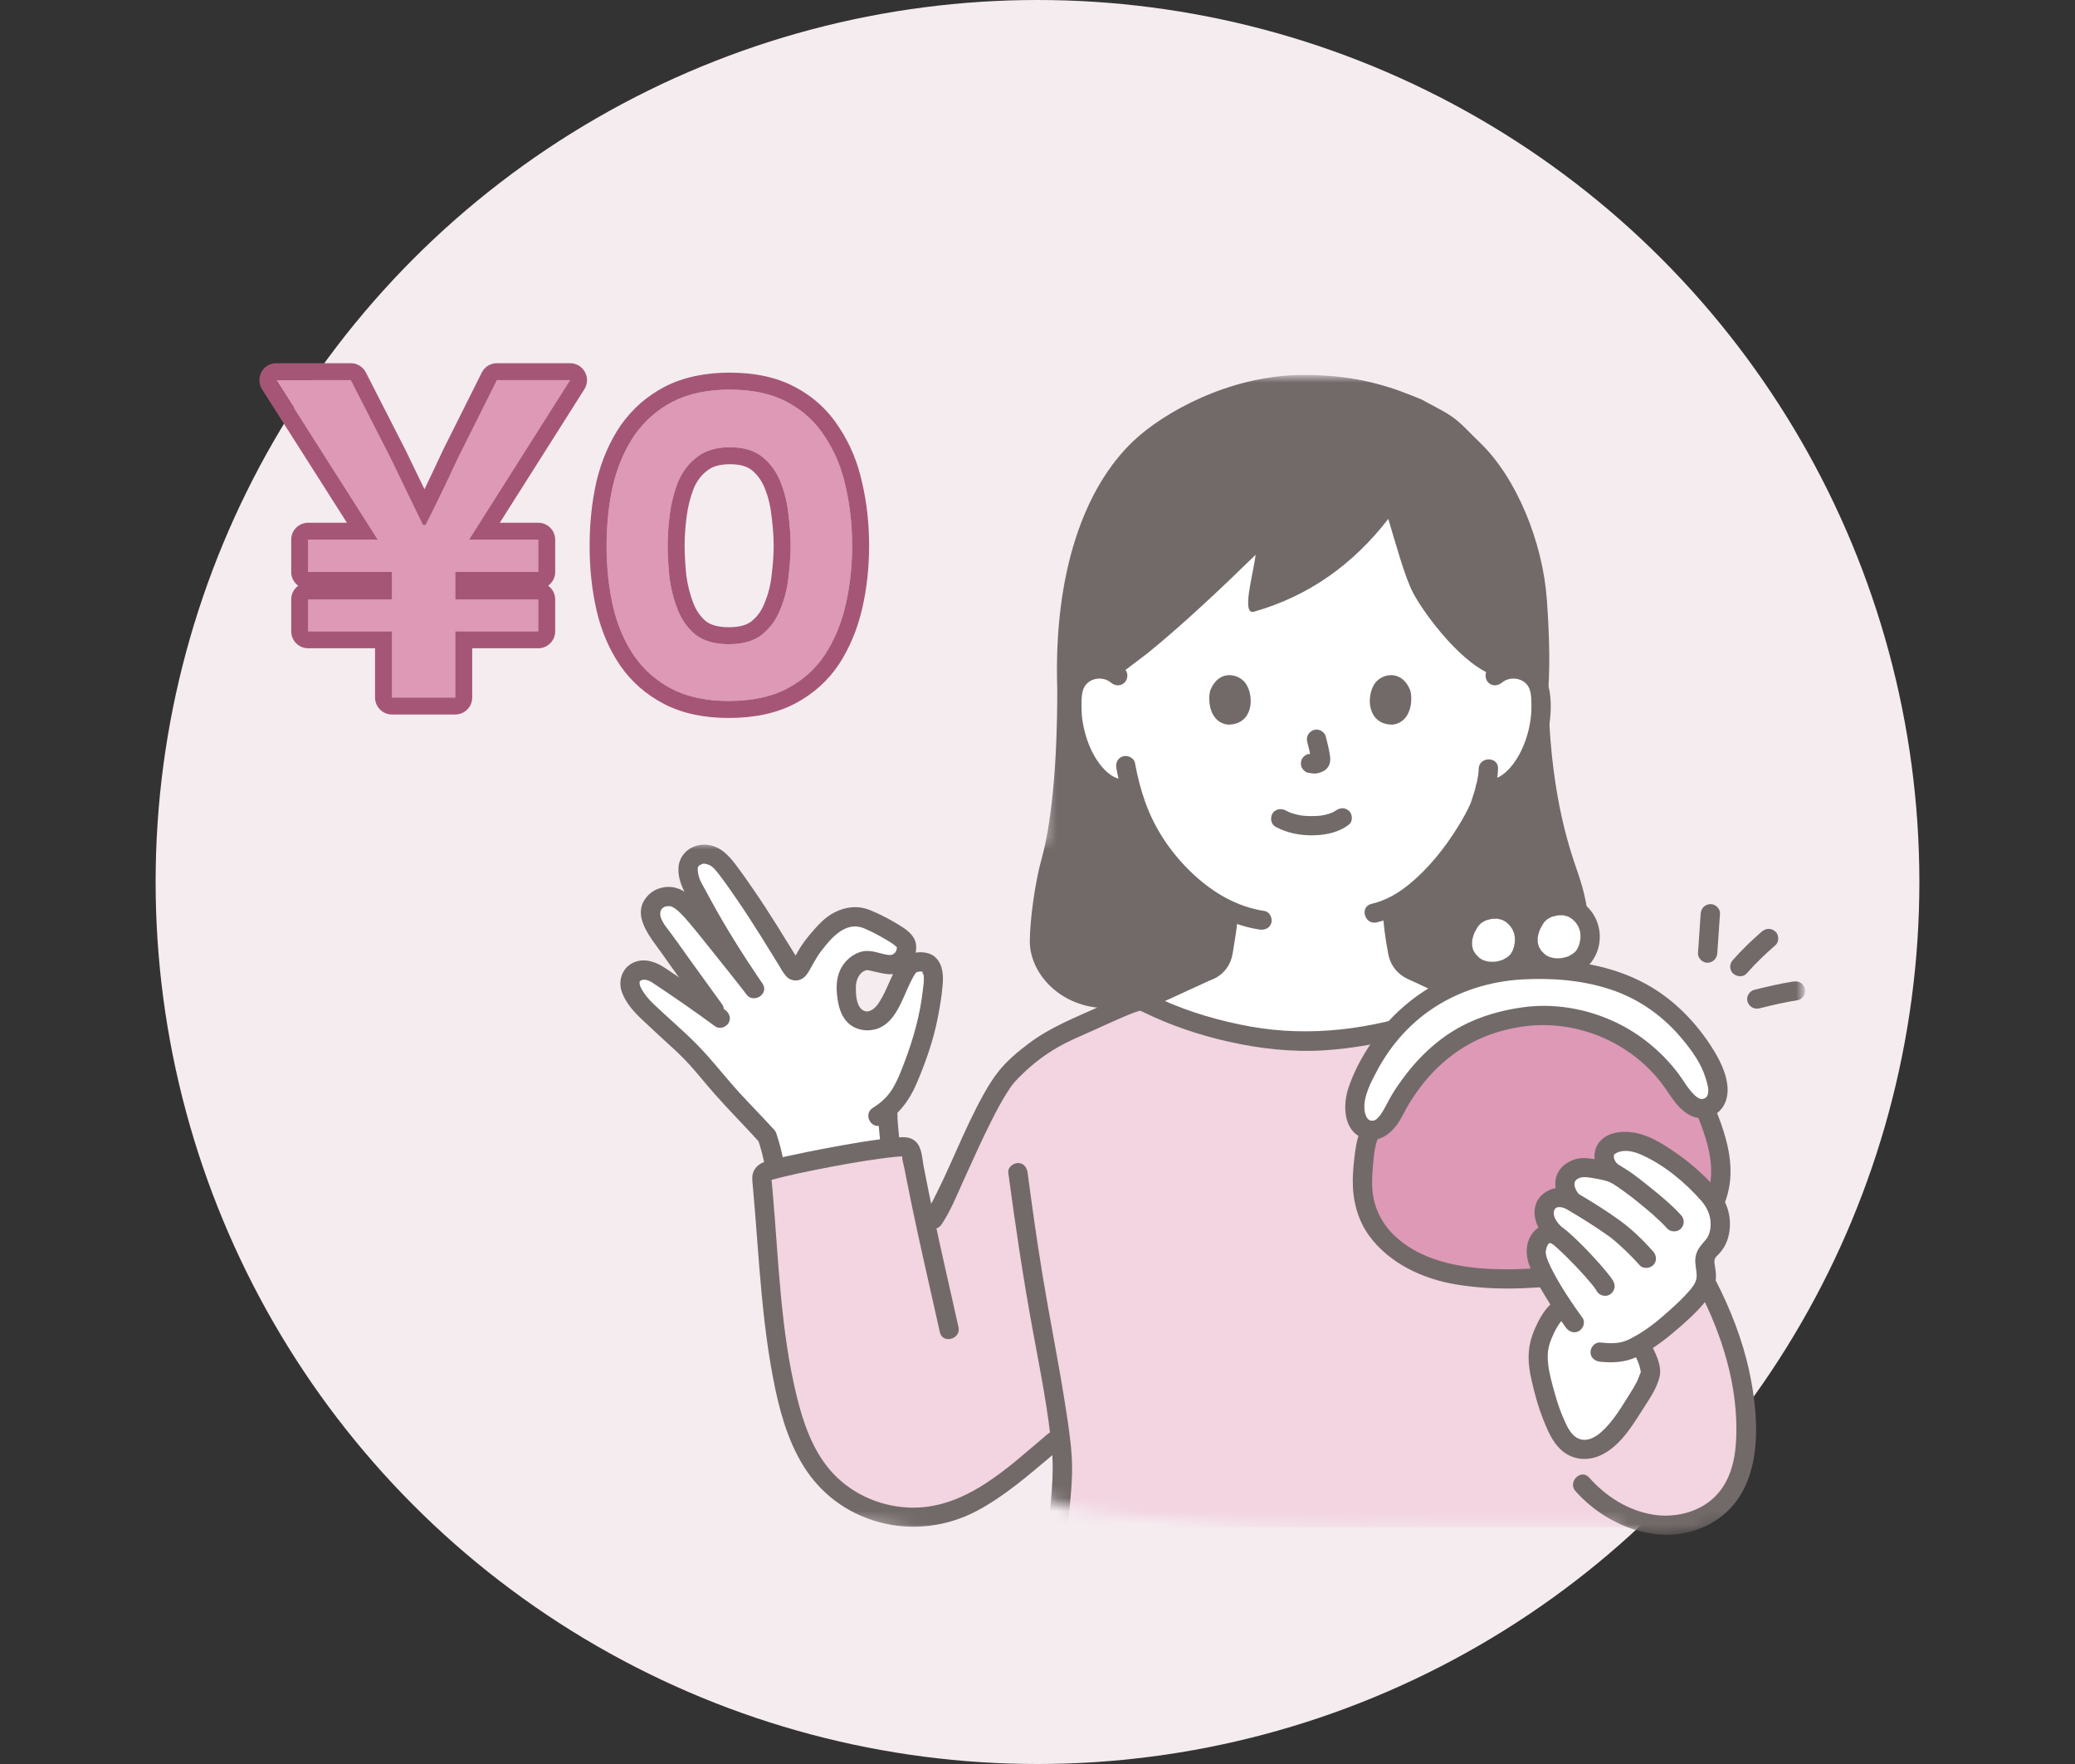 <svg width="160" height="136" viewBox="0 0 160 136" fill="none" xmlns="http://www.w3.org/2000/svg">
<rect x="0" y="0" width="160" height="136" fill="#333333" stroke="none"/>
<circle cx="80" cy="68" r="68" fill="#F5ECF0"/>
<mask id="mask0_1154_35510" style="mask-type:alpha" maskUnits="userSpaceOnUse" x="47" y="29" width="92" height="90">
<path fill-rule="evenodd" clip-rule="evenodd" d="M80.455 29H139V117.655H131.868C130.949 118.168 129.613 118.491 128.127 118.491C126.641 118.491 125.305 118.168 124.386 117.655H109.727L109.029 117.594C107.37 117.633 105.644 117.655 103.873 117.655C90.939 117.655 80.455 116.531 80.455 115.145C80.455 115.129 80.456 115.114 80.459 115.098L80.455 115.097V29ZM80.455 64.964H47V115.146L74.6 118.491L80.455 115.146V64.964Z" fill="#D9D9D9"/>
</mask>
<g mask="url(#mask0_1154_35510)">
<path d="M119.375 79.734L119.165 79.402C117.272 78.632 113.991 76.872 113.656 77.085C110.731 78.782 105.031 80.297 100.704 80.28C96.133 80.269 91.292 78.828 88.097 77.174C87.746 76.974 84.753 78.471 82.829 79.281L82.557 79.403C80.627 80.269 79.113 81.407 77.788 82.812C75.943 84.778 73.129 92.318 71.956 94.032C71.956 94.032 71.778 94.292 71.456 94.762C71.034 92.813 70.637 90.885 70.263 88.852C70.213 88.58 69.971 88.389 69.695 88.401C67.454 88.503 60.969 89.728 59.119 90.308C58.874 90.385 58.715 90.623 58.74 90.879C59.234 95.982 59.395 101.708 60.504 106.916C61.292 110.627 62.686 114.225 66.1 115.922C69.025 117.372 71.949 117.22 74.388 116.122C76.459 115.187 78.955 113.062 80.671 111.621L81.735 110.728C81.847 111.621 81.916 112.375 81.916 112.885C81.916 113.796 81.773 115.619 81.587 117.751H128.029V117.572C128.732 117.614 129.445 117.551 130.156 117.366C131.498 117.017 132.723 116.196 133.488 115.046C134.283 113.853 134.561 112.33 134.62 110.923C134.792 106.794 133.503 102.664 131.619 99.028C131.619 99.028 121.01 82.31 119.375 79.733L119.375 79.734Z" fill="#F2D5E1"/>
<path d="M91.182 76.366C88.823 76.98 87.078 77.554 87.078 77.554C82.492 78.521 79.381 75.391 79.407 72.537C79.423 70.792 79.832 67.933 80.316 66.217C81.022 63.709 81.527 59.294 81.525 53.175C81.224 44.145 83.614 37.597 87.381 34.013C89.652 31.852 94.77 28.908 100.519 28.908C104.026 28.908 106.495 29.541 108.865 30.497L109.613 30.798C110.372 31.207 111.13 31.616 111.13 31.616C112.483 32.346 112.844 32.903 114.087 34.094C116.962 36.851 118.96 41.811 119.278 46.252C119.37 47.534 119.581 50.867 119.378 53.175C119.48 60.799 120.894 65.067 121.624 67.168C122.21 68.852 122.495 70.198 122.511 71.944C122.536 74.798 118.968 78.494 114.865 77.031C114.865 77.031 105.238 75.023 100.365 74.905C97.71 74.84 94.006 75.632 91.183 76.366L91.182 76.366Z" fill="#726A69"/>
<path d="M113.32 76.891C113.179 76.834 109.238 74.97 109.146 74.937C107.756 74.438 107.811 73.55 107.636 72.557C107.481 71.677 107.377 70.794 107.341 69.903C110.84 68.198 113.628 63.435 114.124 62.097C114.215 61.823 114.417 61.264 114.57 60.623C115.191 60.533 116.017 60.533 116.488 60.159C117.116 59.655 117.568 58.992 117.914 58.3C118.625 56.878 118.935 55.289 118.799 53.729C118.761 53.333 118.697 52.928 118.495 52.571C118.211 52.064 117.645 51.691 117.023 51.599C116.402 51.506 115.736 51.701 115.288 52.103C112.856 51.366 109.922 47.499 108.984 45.751C108.327 44.528 107.614 41.877 107.048 40.006C104.359 43.487 100.942 45.953 96.698 47.158C95.689 47.456 96.64 44.274 96.819 42.771C94.136 45.39 91.204 48.154 88.483 50.367L86.186 52.103C85.737 51.7 85.072 51.506 84.45 51.598C83.829 51.691 83.263 52.063 82.978 52.571C82.777 52.927 82.712 53.333 82.675 53.729C82.539 55.289 82.848 56.878 83.559 58.299C83.906 58.992 84.358 59.655 84.985 60.159C85.467 60.541 86.149 60.974 87.014 60.759C87.014 60.759 87.071 60.745 87.176 60.718C87.657 62.501 88.502 64.56 90.051 66.403C91.437 68.052 93.021 69.37 94.737 70.171C94.694 71.014 94.595 71.741 94.451 72.557C94.276 73.55 94.331 74.438 92.941 74.937C92.849 74.97 88.454 77.013 88.186 77.104C88.186 77.104 88.123 77.125 88.023 77.159C88.052 77.162 88.08 77.164 88.096 77.173C91.291 78.828 96.133 80.269 100.703 80.28C104.934 80.297 110.47 78.848 113.449 77.198C113.504 77.136 113.563 77.075 113.616 77.013C113.44 76.941 113.319 76.892 113.319 76.892L113.32 76.891Z" fill="white"/>
<path d="M114.022 59.26C113.999 59.891 113.849 60.504 113.666 61.106C113.601 61.323 113.529 61.538 113.456 61.752C113.436 61.813 113.415 61.873 113.394 61.934C113.385 61.958 113.375 61.98 113.366 62.004C113.319 62.14 113.423 61.878 113.385 61.962C113.106 62.574 112.779 63.161 112.425 63.733C111.39 65.403 110.135 66.981 108.599 68.223C107.756 68.904 106.807 69.444 105.755 69.686C104.821 69.9 105.216 71.329 106.151 71.114C108.337 70.612 110.157 69.025 111.584 67.376C112.768 66.007 113.874 64.466 114.624 62.815C115.124 61.714 115.469 60.468 115.512 59.26C115.545 58.307 114.055 58.309 114.022 59.26V59.26Z" fill="#726A69"/>
<path d="M86.713 51.58C85.874 50.872 84.729 50.628 83.694 51.049C82.531 51.522 82.04 52.538 81.931 53.729C81.725 55.969 82.423 58.519 83.958 60.208C84.797 61.132 85.943 61.743 87.213 61.474C88.15 61.275 87.754 59.847 86.817 60.046C85.994 60.22 85.224 59.478 84.775 58.876C84.135 58.02 83.743 56.975 83.533 55.937C83.427 55.414 83.384 54.883 83.391 54.35C83.396 53.883 83.39 53.307 83.651 52.899C84.071 52.241 85.069 52.129 85.66 52.627C85.966 52.886 86.412 52.926 86.713 52.627C86.98 52.362 87.022 51.839 86.713 51.58Z" fill="#726A69"/>
<path d="M86.08 59.22C86.463 61.33 87.161 63.404 88.296 65.238C89.573 67.302 91.417 69.155 93.528 70.376C94.633 71.014 95.85 71.477 97.116 71.665C97.514 71.724 97.917 71.566 98.033 71.147C98.129 70.798 97.913 70.296 97.512 70.237C95.413 69.926 93.567 68.845 92.034 67.417C90.37 65.868 89.085 64.004 88.317 61.866C87.961 60.878 87.704 59.858 87.517 58.827C87.446 58.433 86.963 58.21 86.601 58.309C86.184 58.423 86.009 58.825 86.081 59.22L86.08 59.22Z" fill="#726A69"/>
<path d="M93.98 70.401C93.936 71.038 93.853 71.666 93.746 72.295C93.68 72.677 93.645 73.07 93.539 73.443C93.525 73.49 93.442 73.705 93.495 73.59C93.461 73.664 93.421 73.734 93.376 73.802C93.312 73.901 93.442 73.731 93.362 73.823C93.337 73.851 93.311 73.879 93.284 73.905C93.182 74.006 93.185 73.999 93.073 74.064C92.87 74.182 92.65 74.259 92.437 74.355C91.336 74.853 90.242 75.367 89.143 75.87C88.859 76 88.575 76.129 88.29 76.257C88.189 76.303 88.087 76.347 87.985 76.393C87.797 76.477 88.157 76.331 87.989 76.39C87.611 76.525 87.357 76.895 87.469 77.301C87.57 77.665 88.005 77.953 88.385 77.818C88.823 77.662 89.247 77.444 89.669 77.251C90.345 76.943 91.019 76.633 91.694 76.322C92.192 76.092 92.691 75.863 93.189 75.634C93.225 75.618 93.278 75.604 93.309 75.58C93.304 75.584 93.028 75.692 93.193 75.631C93.274 75.602 93.353 75.567 93.432 75.534C93.581 75.47 93.727 75.405 93.864 75.319C94.338 75.023 94.679 74.613 94.885 74.097C95.047 73.692 95.087 73.257 95.158 72.829C95.292 72.023 95.414 71.217 95.47 70.401C95.498 70.001 95.108 69.66 94.725 69.66C94.299 69.66 94.008 70 93.98 70.401V70.401Z" fill="#726A69"/>
<path d="M106.603 70.035C106.664 71.21 106.821 72.392 107.046 73.547C107.245 74.564 107.886 75.234 108.842 75.612C109.124 75.723 108.652 75.517 108.851 75.613C108.924 75.648 108.999 75.681 109.072 75.715C109.305 75.823 109.537 75.932 109.769 76.041C110.397 76.337 111.026 76.632 111.654 76.928C112.083 77.13 112.508 77.346 112.945 77.531C113.315 77.688 113.743 77.641 113.964 77.266C114.148 76.954 114.069 76.41 113.697 76.252C112.771 75.86 111.871 75.397 110.961 74.969C110.52 74.761 110.08 74.549 109.635 74.348C109.41 74.247 109.176 74.167 108.966 74.034C108.726 73.881 108.634 73.725 108.559 73.47C108.433 73.047 108.394 72.596 108.322 72.162C108.204 71.458 108.13 70.749 108.093 70.035C108.072 69.636 107.765 69.295 107.348 69.295C106.96 69.295 106.582 69.634 106.603 70.035H106.603Z" fill="#726A69"/>
<path d="M115.816 52.626C116.389 52.143 117.357 52.234 117.796 52.851C118.075 53.244 118.075 53.819 118.085 54.28C118.096 54.836 118.054 55.392 117.943 55.937C117.736 56.961 117.352 57.973 116.737 58.825C116.316 59.408 115.535 60.203 114.73 60.061C114.334 59.991 113.927 60.167 113.814 60.578C113.715 60.936 113.936 61.419 114.334 61.489C116.668 61.9 118.245 59.619 118.972 57.73C119.401 56.617 119.607 55.401 119.573 54.21C119.539 53.044 119.269 51.915 118.213 51.259C117.117 50.578 115.724 50.768 114.762 51.578C114.455 51.837 114.494 52.359 114.762 52.625C115.066 52.928 115.508 52.885 115.816 52.625V52.626Z" fill="#726A69"/>
<path d="M119.363 78.688C117.809 78.051 116.202 77.146 114.574 76.529C114.319 76.433 114.042 76.332 113.765 76.328C113.377 76.322 113.052 76.581 112.721 76.751C111.882 77.183 111.004 77.532 110.112 77.839C105.721 79.352 101.048 79.967 96.45 79.148C94.103 78.73 91.771 78.054 89.597 77.076C89.165 76.882 88.713 76.564 88.256 76.445C87.955 76.368 87.629 76.451 87.342 76.542C86.499 76.809 85.69 77.199 84.886 77.56C82.953 78.428 80.97 79.194 79.273 80.487C78.477 81.092 77.677 81.759 77.046 82.537C76.598 83.089 76.224 83.692 75.877 84.31C74.287 87.14 73.211 90.22 71.663 93.068C71.554 93.269 71.441 93.468 71.312 93.657C70.776 94.45 72.066 95.193 72.599 94.405C73.306 93.359 73.784 92.133 74.305 90.991C75.026 89.408 75.733 87.818 76.521 86.267C76.865 85.591 77.222 84.919 77.626 84.277C77.708 84.147 77.791 84.018 77.878 83.891C77.922 83.828 77.966 83.765 78.011 83.703C78.041 83.662 78.153 83.516 78.063 83.63C78.32 83.305 78.621 83.012 78.92 82.725C79.712 81.968 80.583 81.308 81.533 80.758C82.406 80.252 83.336 79.872 84.256 79.461C85.116 79.077 85.981 78.67 86.844 78.309C87.165 78.175 87.491 78.041 87.826 77.943C87.886 77.925 87.948 77.912 88.008 77.895C88.133 77.859 88.064 77.907 87.972 77.896C88.191 77.923 87.607 77.713 87.77 77.837C87.867 77.911 88.007 77.957 88.117 78.011C90.22 79.046 92.469 79.804 94.757 80.315C97.152 80.85 99.632 81.131 102.086 80.978C104.334 80.837 106.574 80.422 108.74 79.817C109.749 79.534 110.747 79.207 111.719 78.817C112.18 78.632 112.637 78.437 113.085 78.222C113.271 78.133 113.457 78.04 113.64 77.942C113.733 77.893 113.828 77.845 113.918 77.79C113.928 77.784 114.026 77.72 114.033 77.724C114.021 77.717 113.78 77.806 113.738 77.807C113.812 77.805 113.547 77.752 113.689 77.8C113.739 77.817 113.793 77.826 113.844 77.84C113.979 77.88 114.111 77.93 114.242 77.981C114.517 78.087 114.836 78.231 115.184 78.391C116.031 78.778 116.869 79.186 117.716 79.573C118.129 79.761 118.546 79.943 118.967 80.115C119.339 80.268 119.786 79.95 119.883 79.598C120.001 79.173 119.736 78.841 119.363 78.688L119.363 78.688Z" fill="#726A69"/>
<path d="M131.137 70.444C131.068 71.457 130.999 72.47 130.929 73.483C130.903 73.871 131.291 74.241 131.674 74.224C132.101 74.205 132.391 73.898 132.419 73.483C132.488 72.47 132.557 71.457 132.627 70.444C132.653 70.057 132.265 69.686 131.882 69.704C131.455 69.722 131.165 70.029 131.137 70.444Z" fill="#726A69"/>
<path d="M135.663 77.742C136.647 77.494 137.639 77.263 138.643 77.107C138.815 77.08 139.004 76.909 139.088 76.766C139.181 76.608 139.221 76.374 139.163 76.196C139.105 76.017 138.993 75.844 138.821 75.753C138.632 75.655 138.456 75.646 138.247 75.679C137.243 75.835 136.251 76.066 135.267 76.314C134.889 76.409 134.625 76.85 134.747 77.225C134.873 77.613 135.259 77.844 135.663 77.742Z" fill="#726A69"/>
<path d="M134.682 75.051C135.366 74.273 136.119 73.552 136.901 72.871C137.196 72.615 137.184 72.082 136.901 71.824C136.588 71.538 136.162 71.551 135.848 71.824C135.066 72.504 134.313 73.226 133.629 74.004C133.498 74.153 133.411 74.325 133.411 74.528C133.411 74.71 133.492 74.926 133.629 75.051C133.91 75.308 134.409 75.363 134.682 75.051Z" fill="#726A69"/>
<path d="M130.977 99.402C132.803 102.946 134.049 106.905 133.875 110.923C133.801 112.647 133.378 114.404 132.026 115.583C130.801 116.652 129.043 117.033 127.455 116.772C125.518 116.454 123.825 115.365 122.539 113.919C121.903 113.203 120.853 114.254 121.486 114.966C124.075 117.877 128.601 119.504 132.167 117.308C136.025 114.931 135.714 109.6 134.888 105.748C134.358 103.276 133.421 100.9 132.264 98.654C131.826 97.806 130.54 98.554 130.977 99.402Z" fill="#726A69"/>
<path d="M55.082 66.052C54.803 65.9 54.497 65.836 54.108 65.853C53.97 65.859 53.531 66.077 53.374 66.194C53.203 66.322 53.116 66.56 53.077 66.769C52.985 67.263 53.218 68.102 53.499 68.546C53.605 68.713 54.977 71.297 55.409 71.999C55.487 72.126 57.294 74.949 58.158 76.221C56.853 74.555 54.3 71.363 53.679 70.628C52.822 69.614 52.252 69.146 51.635 69.118C50.786 69.078 50.108 69.683 50.173 70.525C50.239 71.368 51.057 72.24 51.541 72.934C53.128 75.206 53.916 76.218 55.535 78.499C53.9 77.298 52.448 76.289 50.573 75.047C50.184 74.789 49.367 74.667 49.011 74.969C48.798 75.151 48.569 75.41 48.564 75.689C48.553 76.237 48.833 76.677 49.204 77.194C49.576 77.712 50.193 78.208 50.766 78.767C52.02 79.991 52.947 80.622 54.275 82.234C56.242 84.622 58.279 86.643 59.149 87.607C59.351 88.204 59.624 89.26 59.732 89.898L59.788 90.12C61.854 89.586 66.18 88.77 68.644 88.491L68.642 88.453C68.611 87.708 68.455 86.59 68.455 85.876L68.431 85.517C69.29 84.796 69.72 83.956 70.173 82.824C70.753 81.375 71.275 79.907 71.573 78.379C71.805 77.185 71.962 76.186 71.974 75.314C71.979 74.958 71.811 74.449 71.503 74.254C71.278 74.112 70.597 74.158 70.361 74.281C69.947 74.496 69.582 75.288 69.209 76.113C68.852 76.902 68.572 77.57 68.002 78.223C67.576 78.711 66.63 78.929 65.961 78.376C65.568 78.051 65.367 77.39 65.308 76.885C65.227 76.197 65.186 75.667 65.487 75.043C65.788 74.418 66.487 73.982 67.01 74.061C67.41 74.122 68.29 74.39 68.694 74.373C69.609 74.335 70.028 73.387 69.865 72.79C69.741 72.337 68.418 71.624 67.829 71.339C67.165 71.017 66.521 70.608 65.789 70.665C64.912 70.734 64.061 71.303 63.496 71.97C62.978 72.581 62.64 72.915 62.198 73.682C62.017 73.978 61.872 74.263 61.691 74.559C61.633 74.653 61.573 74.742 61.505 74.805C61.424 74.879 61.285 74.879 61.203 74.805C61.174 74.779 60.989 74.518 60.932 74.419C59.948 72.828 59.095 71.379 57.866 69.558C57.494 69.007 56.118 66.997 55.659 66.516C55.467 66.315 55.282 66.161 55.082 66.053L55.082 66.052Z" fill="white"/>
<path d="M59.675 87.084C58.826 86.147 57.935 85.248 57.08 84.317C55.909 83.042 54.858 81.648 53.636 80.423C52.591 79.377 51.454 78.422 50.388 77.396C50.127 77.145 49.886 76.887 49.683 76.587C49.581 76.437 49.47 76.278 49.399 76.111C49.365 76.032 49.332 75.942 49.319 75.857C49.311 75.808 49.338 75.616 49.301 75.725C49.338 75.614 49.486 75.526 49.675 75.534C49.988 75.546 50.193 75.684 50.45 75.854C52.043 76.914 53.615 78.006 55.158 79.137C55.482 79.375 55.989 79.191 56.177 78.872C56.399 78.495 56.234 78.097 55.91 77.859C54.387 76.741 52.837 75.664 51.264 74.617C50.592 74.169 49.76 73.866 48.956 74.165C48.009 74.519 47.624 75.57 47.95 76.48C48.261 77.348 48.914 78.055 49.579 78.672C50.199 79.248 50.809 79.834 51.438 80.4C52.045 80.946 52.641 81.501 53.188 82.108C53.843 82.834 54.45 83.603 55.098 84.335C56.243 85.628 57.462 86.852 58.622 88.131C59.265 88.84 60.316 87.79 59.675 87.084L59.675 87.084Z" fill="#726A69"/>
<path d="M55.698 77.453C54.835 76.248 53.955 75.057 53.094 73.851C52.632 73.203 52.179 72.55 51.702 71.914C51.392 71.5 50.755 70.793 50.942 70.232C50.986 70.098 51.095 69.98 51.237 69.918C51.35 69.868 51.462 69.86 51.582 69.859C51.616 69.858 51.791 69.89 51.649 69.86C51.72 69.876 51.794 69.895 51.86 69.924C51.769 69.885 52.022 70.025 52.042 70.038C52.138 70.103 52.224 70.176 52.311 70.255C52.615 70.531 52.887 70.84 53.151 71.153C53.784 71.901 54.391 72.672 55.003 73.436C55.884 74.536 56.762 75.638 57.631 76.746C57.878 77.062 58.425 77.004 58.684 76.746C58.998 76.434 58.932 76.016 58.684 75.699C57.816 74.59 56.938 73.489 56.057 72.389C55.328 71.479 54.618 70.537 53.829 69.676C53.352 69.156 52.786 68.62 52.08 68.441C51.341 68.254 50.495 68.48 49.969 69.034C48.554 70.524 50.193 72.303 51.069 73.553C52.164 75.115 53.3 76.649 54.412 78.2C54.645 78.525 55.061 78.681 55.431 78.466C55.755 78.278 55.933 77.78 55.698 77.453Z" fill="#726A69"/>
<path d="M58.801 75.849C57.367 73.733 56.002 71.593 54.784 69.349C54.571 68.956 54.362 68.562 54.142 68.173C53.964 67.859 53.833 67.505 53.805 67.142C53.792 66.967 53.789 66.897 53.873 66.728C53.801 66.872 53.843 66.77 53.951 66.711C54.035 66.664 54.109 66.615 54.191 66.595C54.343 66.557 54.678 66.65 54.875 66.798C55.007 66.896 55.121 67.024 55.228 67.147C55.333 67.268 55.414 67.376 55.452 67.426C55.914 68.035 56.352 68.663 56.785 69.292C58.02 71.084 59.145 72.943 60.288 74.793C60.789 75.604 62.078 74.861 61.575 74.045C60.446 72.218 59.336 70.382 58.118 68.612C57.655 67.939 57.188 67.265 56.691 66.615C56.134 65.89 55.52 65.253 54.557 65.136C53.437 64.999 52.386 65.753 52.315 66.901C52.266 67.707 52.601 68.454 52.979 69.143C53.584 70.244 54.142 71.382 54.811 72.447C55.688 73.844 56.588 75.231 57.513 76.596C58.046 77.382 59.338 76.642 58.8 75.849H58.801Z" fill="#726A69"/>
<path d="M67.71 85.877C67.712 86.739 67.859 87.593 67.897 88.453C67.914 88.84 68.228 89.212 68.642 89.194C69.031 89.176 69.405 88.868 69.387 88.453C69.349 87.593 69.202 86.739 69.2 85.877C69.198 85.49 68.858 85.118 68.454 85.136C68.051 85.154 67.708 85.462 67.71 85.877Z" fill="#726A69"/>
<path d="M68.054 86.692C69.286 85.93 70.099 84.885 70.662 83.57C71.372 81.913 71.978 80.198 72.318 78.427C72.477 77.603 72.62 76.772 72.687 75.935C72.746 75.207 72.717 74.412 72.171 73.851C71.688 73.356 70.847 73.326 70.219 73.541C69.474 73.797 69.092 74.606 68.782 75.266C68.438 75.996 68.152 76.769 67.683 77.433C67.413 77.814 66.888 78.213 66.429 77.807C66.009 77.434 65.985 76.566 65.995 76.059C66.005 75.533 66.281 74.895 66.859 74.79C66.776 74.805 66.992 74.796 66.904 74.79C66.805 74.783 67.073 74.826 67.047 74.82C67.178 74.848 67.309 74.88 67.439 74.911C67.801 74.995 68.171 75.085 68.542 75.109C69.248 75.153 69.924 74.787 70.302 74.2C70.632 73.688 70.787 72.932 70.491 72.369C70.216 71.847 69.632 71.496 69.14 71.202C68.49 70.814 67.793 70.453 67.091 70.169C66.173 69.798 65.242 69.891 64.367 70.333C63.584 70.728 63.018 71.375 62.465 72.032C62.188 72.361 61.925 72.702 61.698 73.067C61.572 73.269 61.453 73.476 61.336 73.683C61.276 73.787 61.219 73.892 61.159 73.995C61.123 74.059 61.086 74.122 61.047 74.184C60.942 74.327 60.978 74.314 61.156 74.145H61.552C61.783 74.382 61.855 74.443 61.768 74.329C61.744 74.296 61.72 74.263 61.697 74.229C61.655 74.169 61.614 74.107 61.575 74.044C61.075 73.233 59.786 73.976 60.289 74.792C60.431 75.022 60.593 75.298 60.827 75.443C61.227 75.691 61.736 75.624 62.065 75.292C62.337 75.018 62.504 74.636 62.693 74.307C62.894 73.958 63.099 73.609 63.345 73.29C64.122 72.287 65.225 70.982 66.635 71.574C67.219 71.819 67.8 72.134 68.345 72.456C68.56 72.583 68.823 72.743 68.988 72.881C69.017 72.906 69.249 73.126 69.15 73.02C69.237 73.112 69.096 73.023 69.147 72.986C69.142 72.989 69.156 73.057 69.154 73.085C69.14 73.331 68.968 73.664 68.543 73.628C68.038 73.585 67.376 73.289 66.795 73.316C66.042 73.353 65.346 73.86 64.951 74.478C64.515 75.16 64.46 75.968 64.547 76.749C64.629 77.494 64.809 78.277 65.358 78.83C65.911 79.388 66.773 79.56 67.519 79.352C69.081 78.914 69.581 76.963 70.224 75.692C70.339 75.465 70.512 75.098 70.668 74.96C70.701 74.931 70.801 74.912 70.685 74.947C70.736 74.931 70.795 74.917 70.849 74.911C70.845 74.911 71.15 74.902 71.106 74.901C71.279 74.904 71.143 74.938 71.122 74.895C71.106 74.863 71.201 75.398 71.169 75.001C71.175 75.074 71.217 75.149 71.226 75.222C71.269 75.564 71.201 75.95 71.164 76.291C70.955 78.21 70.433 80.078 69.748 81.878C69.472 82.6 69.198 83.334 68.785 83.992C68.412 84.588 67.9 85.044 67.303 85.413C66.49 85.916 67.237 87.198 68.055 86.692H68.054Z" fill="#726A69"/>
<path d="M58.431 87.805C58.682 88.549 58.881 89.323 59.014 90.096C59.044 90.269 59.21 90.454 59.356 90.538C59.516 90.631 59.751 90.671 59.93 90.613C60.111 90.555 60.284 90.444 60.375 90.273C60.474 90.087 60.486 89.909 60.45 89.702C60.317 88.929 60.118 88.155 59.867 87.411C59.743 87.045 59.348 86.766 58.951 86.894C58.584 87.012 58.298 87.412 58.431 87.805Z" fill="#726A69"/>
<path d="M73.909 102.319C73.285 99.53 72.641 96.745 72.042 93.95C71.753 92.598 71.474 91.244 71.214 89.886C71.094 89.265 71.093 88.451 70.591 87.996C70.201 87.643 69.717 87.651 69.228 87.692C67.378 87.851 65.536 88.185 63.713 88.526C62.763 88.704 61.815 88.893 60.871 89.103C60.224 89.246 59.547 89.37 58.921 89.594C58.564 89.721 58.286 89.941 58.121 90.286C57.964 90.612 58.002 90.935 58.034 91.283C58.098 91.968 58.155 92.653 58.21 93.338C58.324 94.773 58.427 96.208 58.544 97.642C58.78 100.535 59.069 103.433 59.618 106.286C60.063 108.597 60.681 110.948 61.923 112.975C63.24 115.125 65.242 116.633 67.68 117.326C70.269 118.063 73.048 117.714 75.407 116.442C77.531 115.296 79.387 113.668 81.223 112.123C81.431 111.949 81.639 111.773 81.847 111.598C82.154 111.339 82.115 110.817 81.847 110.551C81.542 110.249 81.101 110.291 80.793 110.551C77.708 113.15 74.378 116.432 70.03 116.227C67.7 116.117 65.443 115.058 63.949 113.274C62.623 111.691 61.927 109.653 61.442 107.681C60.185 102.568 60.045 97.251 59.591 92.03C59.563 91.713 59.535 91.397 59.505 91.08C59.502 91.049 59.441 90.632 59.396 90.989C59.391 91.029 59.332 90.978 59.385 91.001C59.399 91.007 59.494 90.968 59.504 90.965C59.785 90.888 60.065 90.813 60.348 90.744C61.126 90.553 61.91 90.387 62.696 90.228C64.446 89.875 66.379 89.525 68.046 89.305C68.395 89.259 68.746 89.218 69.097 89.185C69.232 89.172 69.367 89.161 69.502 89.152C69.512 89.152 69.69 89.153 69.695 89.141C69.69 89.153 69.509 89.056 69.549 89.038C69.532 89.046 69.571 89.172 69.57 89.186C69.567 89.487 69.694 89.846 69.75 90.144C69.811 90.459 69.872 90.774 69.934 91.089C70.061 91.734 70.192 92.377 70.326 93.02C70.858 95.575 71.437 98.12 72.012 100.665C72.166 101.347 72.319 102.03 72.472 102.712C72.68 103.642 74.117 103.248 73.909 102.319L73.909 102.319Z" fill="#726A69"/>
<path d="M105.344 93.171C105.05 92.214 105.007 91.199 105.094 90.204C105.175 89.27 105.255 87.965 105.724 87.144C106.899 87.241 107.449 85.631 107.95 84.813C110.529 80.602 113.807 78.81 117.752 78.36C121.869 77.89 126.308 79.715 128.94 83.38C129.453 84.094 130.32 85.693 131.457 85.45C132.325 87.548 133.098 89.874 132.456 92.054C132.089 93.298 131.28 94.382 130.296 95.233C128.785 96.539 126.876 97.324 124.924 97.769C122.879 98.235 120.78 98.33 118.697 98.499C116.558 98.672 114.391 98.651 112.274 98.279C109.539 97.797 106.545 96.28 105.483 93.571C105.431 93.439 105.385 93.305 105.344 93.171L105.344 93.171Z" fill="#DD99B5"/>
<path d="M117.753 78.36C113.808 78.81 110.53 80.602 107.951 84.813C107.415 85.689 106.821 87.475 105.464 87.096C104.911 86.942 104.669 86.47 104.529 85.943C104.389 85.415 104.539 84.479 104.732 83.968C106.84 78.386 111.684 74.968 117.708 74.758C123.864 74.544 128.657 76.37 131.799 81.852C132.064 82.313 132.512 83.592 132.468 84.119C132.424 84.646 132.297 85.058 131.808 85.319C130.498 86.023 129.505 84.166 128.941 83.38C126.309 79.715 121.87 77.89 117.753 78.36V78.36Z" fill="white"/>
<path d="M116.6 70.52C117.989 71.613 117.585 73.272 117.131 73.916C116.374 74.993 114.61 75.176 113.677 74.472C112.368 73.484 112.651 71.988 113.399 70.959C114.035 70.082 115.633 69.758 116.6 70.52Z" fill="white"/>
<path d="M121.658 70.253C123.046 71.346 122.642 73.004 122.188 73.649C121.431 74.726 119.667 74.909 118.734 74.205C117.425 73.217 117.708 71.721 118.456 70.691C119.092 69.815 120.69 69.491 121.658 70.253Z" fill="white"/>
<path d="M117.752 77.619C115.387 77.897 113.107 78.635 111.188 80.071C110.169 80.833 109.279 81.723 108.498 82.725C108.056 83.292 107.635 83.881 107.271 84.5C107.035 84.901 106.843 85.327 106.596 85.722C106.473 85.918 106.4 86.027 106.238 86.19C106.118 86.31 106.027 86.382 105.858 86.41C105.981 86.389 105.672 86.389 105.752 86.404C105.67 86.389 105.602 86.374 105.533 86.322C105.35 86.185 105.258 85.87 105.227 85.659C105.073 84.602 105.722 83.408 106.213 82.493C107.277 80.511 108.81 78.796 110.723 77.589C112.68 76.353 114.947 75.664 117.258 75.52C119.569 75.376 121.962 75.551 124.177 76.282C126.241 76.963 128.049 78.193 129.472 79.824C130.176 80.631 130.941 81.632 131.329 82.588C131.43 82.838 131.516 83.095 131.59 83.354C131.659 83.595 131.727 83.88 131.725 84.023C131.723 84.184 131.709 84.398 131.617 84.532C131.511 84.685 131.31 84.735 131.22 84.735C131.14 84.735 131.152 84.739 131.027 84.69C131.074 84.709 130.889 84.61 130.84 84.577C130.686 84.469 130.493 84.261 130.342 84.081C130.08 83.767 129.848 83.38 129.602 83.033C128.812 81.917 127.854 80.952 126.76 80.13C124.702 78.583 122.161 77.681 119.586 77.56C118.973 77.531 118.361 77.553 117.752 77.619C117.352 77.663 117.007 77.928 117.007 78.36C117.007 78.726 117.349 79.144 117.752 79.1C120.403 78.811 123.063 79.465 125.296 80.91C126.42 81.638 127.435 82.576 128.226 83.656C128.885 84.556 129.449 85.665 130.556 86.089C131.161 86.321 131.847 86.21 132.371 85.837C132.962 85.416 133.23 84.7 133.214 83.99C133.187 82.797 132.561 81.61 131.926 80.635C130.556 78.529 128.709 76.732 126.435 75.614C124.182 74.507 121.679 74.06 119.18 74.007C116.495 73.948 113.85 74.362 111.412 75.517C109.142 76.593 107.21 78.285 105.787 80.338C105.042 81.413 104.401 82.616 103.982 83.855C103.573 85.064 103.541 86.918 104.836 87.632C106.095 88.326 107.251 87.496 107.905 86.432C108.176 85.99 108.389 85.515 108.662 85.074C109.044 84.459 109.46 83.862 109.925 83.306C111.531 81.385 113.604 80.017 116.05 79.412C116.61 79.273 117.178 79.168 117.752 79.1C118.151 79.053 118.497 78.794 118.497 78.36C118.497 77.996 118.154 77.572 117.752 77.619H117.752Z" fill="#726A69"/>
<path d="M116.073 71.044C116.178 71.128 116.278 71.216 116.37 71.314C116.417 71.363 116.46 71.415 116.504 71.466C116.402 71.348 116.515 71.487 116.549 71.541C116.578 71.586 116.605 71.632 116.63 71.679C116.647 71.71 116.732 71.871 116.682 71.777C116.631 71.681 116.708 71.851 116.717 71.877C116.735 71.932 116.751 71.987 116.765 72.043C116.778 72.098 116.788 72.153 116.8 72.208C116.829 72.345 116.79 72.062 116.799 72.2C116.806 72.316 116.814 72.431 116.81 72.547C116.808 72.599 116.804 72.652 116.8 72.704C116.797 72.726 116.794 72.748 116.792 72.771C116.788 72.851 116.806 72.679 116.804 72.682C116.768 72.766 116.767 72.882 116.743 72.973C116.719 73.063 116.689 73.15 116.658 73.238C116.619 73.351 116.634 73.262 116.677 73.199C116.651 73.236 116.637 73.286 116.616 73.326C116.584 73.388 116.55 73.448 116.511 73.506C116.499 73.525 116.484 73.544 116.472 73.563C116.427 73.635 116.512 73.506 116.512 73.512C116.516 73.538 116.397 73.641 116.379 73.658C116.344 73.693 116.308 73.727 116.271 73.759C116.255 73.773 116.21 73.819 116.195 73.822C116.188 73.823 116.321 73.739 116.246 73.78C116.145 73.836 116.052 73.906 115.948 73.958C115.926 73.969 115.903 73.98 115.881 73.991C115.754 74.056 115.921 73.978 115.922 73.976C115.908 73.999 115.808 74.019 115.781 74.028C115.663 74.068 115.542 74.099 115.418 74.124C115.394 74.128 115.369 74.132 115.344 74.137C115.272 74.151 115.311 74.118 115.344 74.138L115.394 74.132C115.369 74.135 115.344 74.137 115.319 74.139C115.294 74.141 115.27 74.143 115.245 74.145C115.13 74.152 115.014 74.153 114.899 74.146C114.864 74.144 114.688 74.11 114.803 74.141C114.925 74.173 114.738 74.128 114.712 74.123C114.604 74.1 114.497 74.071 114.394 74.034C114.372 74.026 114.35 74.017 114.328 74.01C114.237 73.98 114.462 74.079 114.38 74.03C114.341 74.007 114.298 73.99 114.258 73.967C114.212 73.942 114.169 73.912 114.124 73.885C114.109 73.876 114.042 73.836 114.12 73.885C114.214 73.943 114.063 73.837 114.055 73.83C113.957 73.745 113.874 73.65 113.784 73.556C113.727 73.497 113.809 73.59 113.813 73.597C113.798 73.574 113.781 73.552 113.766 73.529C113.726 73.471 113.688 73.41 113.654 73.347C113.642 73.324 113.631 73.301 113.618 73.278C113.548 73.152 113.625 73.309 113.63 73.313C113.603 73.29 113.589 73.204 113.579 73.17C113.561 73.114 113.546 73.058 113.533 73.001C113.528 72.977 113.524 72.952 113.519 72.928C113.487 72.793 113.522 73.045 113.521 72.953C113.52 72.846 113.508 72.74 113.512 72.632C113.513 72.62 113.522 72.484 113.523 72.484C113.534 72.485 113.494 72.65 113.517 72.533C113.523 72.5 113.528 72.468 113.535 72.435C113.558 72.32 113.589 72.207 113.626 72.096C113.642 72.047 113.661 72.001 113.678 71.953C113.685 71.934 113.719 71.852 113.679 71.948C113.633 72.056 113.693 71.92 113.704 71.897C113.751 71.798 113.803 71.701 113.86 71.606C113.89 71.556 113.922 71.506 113.955 71.457C113.975 71.426 114.06 71.273 114.011 71.37C113.966 71.46 114.002 71.381 114.029 71.353C114.051 71.33 114.072 71.306 114.094 71.284C114.139 71.238 114.194 71.2 114.238 71.153C114.296 71.09 114.183 71.203 114.184 71.193C114.187 71.174 114.273 71.133 114.287 71.123C114.337 71.092 114.388 71.062 114.44 71.034C114.493 71.005 114.563 70.956 114.624 70.945C114.625 70.945 114.484 70.992 114.566 70.972C114.607 70.961 114.648 70.942 114.689 70.929C114.815 70.889 114.944 70.868 115.072 70.839C115.159 70.819 115.001 70.851 115.005 70.847C115.02 70.834 115.113 70.838 115.137 70.837C115.208 70.833 115.278 70.832 115.349 70.833C115.38 70.834 115.513 70.823 115.533 70.845C115.515 70.825 115.383 70.817 115.492 70.84C115.526 70.847 115.561 70.853 115.595 70.86C115.664 70.875 115.731 70.894 115.798 70.915C115.822 70.923 115.848 70.935 115.872 70.941C115.962 70.961 115.718 70.862 115.864 70.937C115.991 71.002 116.11 71.073 116.224 71.159C116.534 71.396 117.071 71.216 117.243 70.894C117.452 70.501 117.307 70.134 116.976 69.88C115.88 69.043 114.23 69.257 113.204 70.09C112.719 70.483 112.398 71.098 112.199 71.677C111.997 72.266 111.955 72.94 112.136 73.539C112.532 74.852 113.817 75.68 115.171 75.629C115.793 75.605 116.439 75.435 116.958 75.086C117.474 74.739 117.829 74.288 118.061 73.719C118.59 72.424 118.225 70.88 117.127 69.996C116.824 69.753 116.365 69.68 116.073 69.996C115.824 70.266 115.75 70.783 116.073 71.043L116.073 71.044Z" fill="#726A69"/>
<path d="M121.131 70.777C121.235 70.861 121.335 70.949 121.428 71.047C121.475 71.096 121.517 71.148 121.562 71.199C121.46 71.081 121.572 71.219 121.607 71.274C121.635 71.319 121.662 71.365 121.688 71.412C121.705 71.443 121.79 71.604 121.74 71.51C121.689 71.413 121.766 71.584 121.774 71.61C121.792 71.665 121.808 71.72 121.822 71.776C121.836 71.831 121.846 71.886 121.858 71.941C121.887 72.078 121.848 71.795 121.857 71.933C121.864 72.049 121.871 72.163 121.867 72.28C121.865 72.332 121.862 72.385 121.857 72.437C121.855 72.459 121.851 72.481 121.85 72.504C121.846 72.584 121.863 72.412 121.862 72.415C121.825 72.499 121.825 72.615 121.801 72.706C121.777 72.796 121.747 72.883 121.716 72.971C121.676 73.084 121.691 72.995 121.735 72.932C121.709 72.969 121.695 73.019 121.674 73.059C121.642 73.121 121.607 73.181 121.569 73.239C121.556 73.258 121.542 73.277 121.529 73.296C121.484 73.368 121.569 73.239 121.57 73.245C121.573 73.271 121.455 73.374 121.437 73.391C121.402 73.426 121.366 73.46 121.328 73.492C121.312 73.506 121.268 73.552 121.252 73.555C121.245 73.556 121.379 73.472 121.304 73.513C121.203 73.569 121.11 73.638 121.006 73.691C120.984 73.702 120.961 73.713 120.939 73.724C120.812 73.789 120.979 73.71 120.98 73.709C120.966 73.732 120.865 73.751 120.839 73.76C120.721 73.8 120.599 73.832 120.476 73.856C120.451 73.861 120.427 73.865 120.402 73.87C120.329 73.884 120.369 73.851 120.402 73.871L120.451 73.864C120.427 73.868 120.402 73.87 120.377 73.872C120.352 73.874 120.327 73.876 120.302 73.878C120.187 73.885 120.071 73.885 119.956 73.879C119.922 73.877 119.745 73.843 119.861 73.874C119.983 73.906 119.796 73.861 119.77 73.855C119.662 73.833 119.555 73.804 119.451 73.767C119.429 73.759 119.408 73.75 119.386 73.743C119.294 73.713 119.519 73.812 119.437 73.763C119.399 73.739 119.355 73.722 119.316 73.7C119.27 73.675 119.227 73.645 119.182 73.618C119.167 73.609 119.099 73.569 119.177 73.618C119.271 73.676 119.121 73.57 119.113 73.563C119.014 73.478 118.932 73.382 118.842 73.289C118.785 73.23 118.867 73.323 118.871 73.329C118.856 73.307 118.839 73.285 118.824 73.263C118.783 73.204 118.746 73.143 118.712 73.08C118.699 73.057 118.688 73.034 118.675 73.01C118.606 72.885 118.683 73.042 118.688 73.046C118.661 73.023 118.647 72.937 118.636 72.903C118.619 72.847 118.604 72.791 118.591 72.734C118.586 72.71 118.582 72.685 118.576 72.661C118.544 72.526 118.58 72.778 118.579 72.686C118.577 72.579 118.565 72.473 118.57 72.365C118.571 72.353 118.58 72.217 118.581 72.217C118.592 72.218 118.552 72.382 118.575 72.266C118.581 72.233 118.586 72.201 118.593 72.168C118.616 72.053 118.647 71.939 118.684 71.828C118.7 71.78 118.718 71.733 118.735 71.686C118.742 71.667 118.776 71.585 118.736 71.681C118.691 71.789 118.75 71.653 118.761 71.63C118.809 71.531 118.861 71.434 118.918 71.339C118.948 71.289 118.979 71.239 119.012 71.189C119.032 71.159 119.118 71.006 119.069 71.103C119.024 71.193 119.06 71.114 119.086 71.086C119.108 71.063 119.129 71.039 119.152 71.016C119.197 70.971 119.252 70.933 119.295 70.886C119.354 70.823 119.241 70.936 119.242 70.926C119.244 70.907 119.33 70.866 119.345 70.856C119.395 70.825 119.445 70.795 119.497 70.767C119.55 70.738 119.621 70.688 119.682 70.678C119.683 70.678 119.542 70.725 119.623 70.704C119.665 70.694 119.705 70.675 119.746 70.662C119.873 70.622 120.001 70.601 120.13 70.572C120.217 70.552 120.059 70.584 120.063 70.58C120.078 70.567 120.17 70.571 120.195 70.57C120.265 70.566 120.336 70.564 120.406 70.566C120.437 70.567 120.571 70.556 120.591 70.578C120.572 70.558 120.441 70.55 120.549 70.573C120.584 70.58 120.618 70.586 120.653 70.593C120.721 70.608 120.789 70.626 120.856 70.648C120.88 70.656 120.905 70.668 120.93 70.674C121.019 70.694 120.776 70.595 120.922 70.67C121.048 70.735 121.168 70.805 121.281 70.892C121.592 71.129 122.129 70.949 122.301 70.626C122.509 70.234 122.365 69.867 122.034 69.613C120.937 68.776 119.287 68.99 118.261 69.823C117.777 70.216 117.455 70.831 117.256 71.41C117.054 71.999 117.013 72.673 117.194 73.272C117.589 74.585 118.874 75.413 120.229 75.362C120.851 75.338 121.497 75.168 122.016 74.819C122.532 74.472 122.886 74.02 123.119 73.452C123.648 72.156 123.283 70.613 122.184 69.729C121.882 69.486 121.422 69.413 121.131 69.729C120.881 69.999 120.807 70.516 121.131 70.776L121.131 70.777Z" fill="#726A69"/>
<path d="M105.069 86.79C104.728 87.435 104.582 88.131 104.486 88.848C104.391 89.565 104.315 90.3 104.31 91.025C104.3 92.532 104.675 94.044 105.575 95.274C107.138 97.413 109.724 98.61 112.298 99.032C114.017 99.313 115.761 99.394 117.501 99.316C119.24 99.238 120.991 99.102 122.716 98.888C125.834 98.5 129.07 97.585 131.328 95.283C132.568 94.019 133.352 92.42 133.431 90.644C133.514 88.788 132.883 86.976 132.188 85.283C132.036 84.913 131.693 84.651 131.272 84.766C130.919 84.862 130.598 85.304 130.751 85.676C131.303 87.019 131.844 88.435 131.934 89.896C132.018 91.259 131.653 92.532 130.818 93.622C129.128 95.827 126.277 96.825 123.626 97.272C122.071 97.535 120.491 97.617 118.92 97.741C117.325 97.867 115.728 97.914 114.131 97.779C111.768 97.579 109.287 96.946 107.529 95.267C106.531 94.314 105.925 93.087 105.821 91.709C105.766 90.966 105.83 90.223 105.902 89.484C105.966 88.831 106.044 88.126 106.355 87.538C106.801 86.695 105.516 85.946 105.069 86.79L105.069 86.79Z" fill="#726A69"/>
<path d="M120.98 92.479C121.061 92.516 121.144 92.56 121.23 92.61C120.66 91.953 120.469 91.103 120.906 90.56C121.195 90.201 121.779 89.991 122.153 90.018C122.763 90.061 123.999 90.233 124.537 90.51C123.847 90.144 123.437 89.178 123.881 88.539C124.057 88.284 124.853 87.895 125.607 88.002C126.194 88.086 126.78 88.243 127.659 88.767C128.82 89.459 129.88 90.192 130.875 91.19C131.768 92.086 132.54 92.791 132.636 94.049C132.689 94.746 132.575 95.493 132.123 96.029C131.942 96.245 131.708 96.424 131.58 96.675C131.297 97.226 131.61 97.887 131.573 98.504C131.527 99.271 130.953 99.889 130.407 100.432C129.296 101.537 128.153 102.632 126.81 103.442C126.702 103.507 126.592 103.571 126.482 103.631C126.527 103.747 126.556 103.822 126.556 103.822C126.789 104.261 127.248 105.103 127.263 105.855C127.266 106.053 126.944 106.815 126.505 107.529C126.146 108.114 125.086 109.762 124.474 110.452C123.827 111.181 122.925 111.86 121.956 111.736C121.08 111.624 120.496 110.973 120.12 110.18C119.34 108.535 119.039 107.264 118.67 105.467C118.597 105.11 118.612 104.508 118.623 104.144C118.651 103.279 119.505 101.577 120.162 101.011C120.162 101.011 120.297 100.858 120.476 100.653C120.003 99.92 119.557 99.167 119.096 98.393C118.779 97.747 118.395 96.865 118.449 96.427C118.498 96.029 118.622 95.618 118.916 95.343C119.209 95.067 119.706 94.978 120.018 95.232C119.651 94.924 119.324 94.543 119.19 94.085C119.056 93.626 119.003 93.038 119.358 92.715C119.781 92.331 120.286 92.16 120.98 92.479L120.98 92.479Z" fill="white"/>
<path d="M125.913 104.196C126.048 104.451 126.187 104.707 126.296 104.975C126.373 105.166 126.44 105.368 126.482 105.57C126.494 105.625 126.502 105.681 126.512 105.736C126.511 105.874 126.516 105.895 126.526 105.8C126.538 105.726 126.536 105.726 126.52 105.802C126.4 106.048 126.324 106.316 126.196 106.563C126.043 106.86 125.87 107.146 125.692 107.429C125.045 108.453 124.407 109.561 123.511 110.371C123.052 110.787 122.411 111.176 121.775 110.935C121.164 110.703 120.868 110.046 120.619 109.494C120.314 108.817 120.074 108.111 119.878 107.395C119.68 106.673 119.455 105.9 119.376 105.161C119.295 104.405 119.351 103.897 119.633 103.205C119.878 102.605 120.216 101.961 120.689 101.534C121.401 100.893 120.345 99.848 119.636 100.487C119.062 101.004 118.659 101.741 118.353 102.438C118.027 103.18 117.865 103.878 117.869 104.688C117.874 105.617 118.121 106.541 118.348 107.437C118.576 108.333 118.88 109.208 119.251 110.058C119.608 110.875 120.057 111.675 120.859 112.135C121.741 112.642 122.785 112.561 123.658 112.083C125.067 111.312 125.963 109.76 126.802 108.453C127.25 107.756 127.75 107.005 127.957 106.195C128.192 105.275 127.617 104.235 127.199 103.448C126.751 102.605 125.465 103.352 125.912 104.195L125.913 104.196Z" fill="#726A69"/>
<path d="M123.385 104.986C124.353 105.082 125.251 105.043 126.149 104.643C127.192 104.178 128.143 103.481 129.012 102.751C129.903 102.003 130.834 101.185 131.559 100.273C131.925 99.812 132.214 99.314 132.294 98.723C132.335 98.411 132.308 98.118 132.265 97.807C132.235 97.594 132.165 97.331 132.211 97.117C132.255 96.916 132.437 96.79 132.57 96.644C132.778 96.414 132.955 96.164 133.082 95.882C133.323 95.348 133.416 94.756 133.388 94.172C133.335 93.037 132.806 92.129 132.04 91.314C131.231 90.453 130.352 89.671 129.382 88.992C128.47 88.353 127.479 87.69 126.387 87.404C125.369 87.137 123.889 87.185 123.237 88.165C122.553 89.194 123.172 90.579 124.161 91.149L124.913 89.87C124.355 89.601 123.748 89.48 123.138 89.392C122.517 89.301 121.904 89.197 121.3 89.43C120.629 89.688 120.082 90.192 119.958 90.921C119.816 91.75 120.186 92.507 120.703 93.133L121.606 91.971C121.062 91.667 120.445 91.473 119.822 91.629C119.311 91.757 118.785 92.11 118.54 92.581C117.965 93.683 118.641 95.021 119.491 95.756L120.394 94.593C119.625 94.061 118.606 94.433 118.116 95.149C117.625 95.865 117.631 96.742 117.915 97.529C118.226 98.389 118.68 99.156 119.152 99.935C119.652 100.759 120.172 101.572 120.74 102.351C120.976 102.675 121.388 102.833 121.76 102.617C122.081 102.43 122.265 101.929 122.027 101.604C121.191 100.457 120.367 99.227 119.715 97.967C119.505 97.564 119.193 96.934 119.19 96.54C119.188 96.356 119.339 95.662 119.642 95.872C120.332 96.349 121.183 95.26 120.545 94.709C120.194 94.406 119.69 93.868 119.837 93.341C119.965 92.887 120.563 93.087 120.853 93.249C121.627 93.682 122.276 92.716 121.756 92.087C121.563 91.853 121.31 91.432 121.436 91.115C121.528 90.882 121.864 90.766 122.069 90.756C122.411 90.739 122.784 90.82 123.119 90.88C123.314 90.915 123.508 90.955 123.701 91.004C123.872 91.047 124.069 91.105 124.16 91.149C125.013 91.56 125.752 90.355 124.912 89.87C124.681 89.737 124.491 89.517 124.447 89.244C124.434 89.158 124.439 89.074 124.471 88.989C124.47 88.991 124.377 89.096 124.488 88.973C124.432 89.035 124.616 88.9 124.659 88.879C125.288 88.585 126.015 88.778 126.618 89.052C128.347 89.837 129.938 91.158 131.18 92.573C131.707 93.173 131.978 93.866 131.889 94.67C131.852 95.01 131.741 95.334 131.516 95.596C131.125 96.05 130.791 96.394 130.728 97.017C130.684 97.457 130.814 97.881 130.828 98.318C130.841 98.725 130.642 99.063 130.388 99.369C129.768 100.118 129.003 100.793 128.273 101.433C127.465 102.142 126.586 102.782 125.619 103.26C124.895 103.618 124.21 103.587 123.385 103.504C122.984 103.465 122.64 103.873 122.64 104.245C122.64 104.678 122.983 104.945 123.385 104.985L123.385 104.986Z" fill="#726A69"/>
<path d="M119.642 95.872C119.679 95.894 119.714 95.918 119.749 95.942C119.891 96.037 119.6 95.82 119.75 95.942C119.867 96.037 119.981 96.136 120.093 96.237C120.383 96.498 120.663 96.772 120.939 97.048C121.535 97.647 122.117 98.264 122.659 98.912C122.721 98.987 122.783 99.062 122.844 99.138C122.863 99.162 122.969 99.296 122.878 99.18C122.789 99.066 122.883 99.187 122.903 99.215C122.98 99.318 123.056 99.424 123.118 99.537C123.305 99.878 123.806 100.015 124.137 99.803C124.485 99.58 124.604 99.154 124.405 98.79C124.253 98.514 124.04 98.265 123.843 98.022C123.585 97.705 123.313 97.399 123.038 97.097C122.455 96.459 121.852 95.834 121.213 95.25C120.958 95.017 120.692 94.769 120.395 94.593C120.06 94.394 119.562 94.507 119.375 94.859C119.185 95.216 119.285 95.659 119.643 95.872H119.642Z" fill="#726A69"/>
<path d="M120.913 93.293C122 93.931 123.072 94.606 124.098 95.338C124.138 95.367 124.178 95.396 124.217 95.425C124.311 95.494 124.081 95.312 124.249 95.451C124.344 95.529 124.44 95.607 124.534 95.687C124.747 95.868 124.955 96.056 125.16 96.248C125.599 96.659 126.024 97.088 126.422 97.539C126.687 97.84 127.204 97.809 127.476 97.539C127.776 97.241 127.742 96.793 127.476 96.492C126.704 95.617 125.843 94.779 124.896 94.092C123.862 93.342 122.767 92.661 121.665 92.014C120.838 91.529 120.087 92.808 120.913 93.293Z" fill="#726A69"/>
<path d="M124.16 91.149C124.503 91.338 124.826 91.565 125.144 91.794C125.345 91.938 125.543 92.087 125.74 92.236C125.6 92.13 125.778 92.266 125.806 92.287C125.863 92.331 125.92 92.376 125.976 92.421C126.083 92.505 126.19 92.59 126.295 92.675C127.086 93.312 127.877 93.972 128.563 94.722C128.826 95.009 129.353 95.007 129.616 94.722C129.9 94.414 129.897 93.981 129.616 93.674C128.917 92.909 128.107 92.237 127.3 91.588C126.544 90.981 125.767 90.341 124.913 89.871C124.572 89.683 124.084 89.777 123.893 90.136C123.708 90.484 123.796 90.949 124.16 91.149Z" fill="#726A69"/>
<path d="M98.374 63.754C99.25 64.214 100.193 64.407 101.183 64.401C102.195 64.394 103.212 64.195 104.022 63.567C104.331 63.328 104.294 62.768 104.022 62.52C103.694 62.221 103.298 62.265 102.968 62.52C103.195 62.345 103.023 62.476 102.964 62.513C102.908 62.549 102.85 62.582 102.791 62.613C102.76 62.629 102.729 62.643 102.698 62.659C102.592 62.714 102.684 62.628 102.732 62.648C102.7 62.635 102.53 62.722 102.493 62.734C102.275 62.804 102.05 62.852 101.825 62.886C101.936 62.869 101.814 62.886 101.766 62.891C101.7 62.897 101.634 62.903 101.568 62.907C101.41 62.917 101.252 62.921 101.093 62.92C100.951 62.919 100.809 62.914 100.668 62.905C100.602 62.901 100.538 62.895 100.473 62.889C100.461 62.888 100.227 62.852 100.383 62.879C100.172 62.843 99.964 62.802 99.759 62.741C99.671 62.715 99.586 62.684 99.499 62.655C99.31 62.59 99.613 62.713 99.443 62.633C99.336 62.582 99.23 62.53 99.125 62.475C98.781 62.295 98.3 62.377 98.106 62.741C97.924 63.083 98.005 63.561 98.373 63.754H98.374Z" fill="#726A69"/>
<path d="M100.796 57.187C100.918 57.65 101.036 58.12 101.105 58.593L101.079 58.397C101.087 58.461 101.09 58.526 101.084 58.591L101.111 58.394C101.106 58.424 101.099 58.452 101.089 58.481L101.164 58.304C101.155 58.325 101.146 58.342 101.133 58.36L101.25 58.211C101.235 58.228 101.221 58.242 101.203 58.256L101.354 58.14C101.319 58.163 101.281 58.181 101.242 58.199L101.42 58.124C101.358 58.15 101.297 58.169 101.231 58.179L101.429 58.153C101.37 58.16 101.311 58.159 101.252 58.153L101.45 58.179C101.383 58.17 101.317 58.154 101.251 58.145C101.152 58.114 101.053 58.11 100.954 58.132C100.855 58.136 100.762 58.165 100.677 58.219C100.522 58.309 100.375 58.485 100.334 58.662C100.291 58.851 100.3 59.064 100.409 59.232C100.506 59.382 100.669 59.548 100.855 59.573C101.009 59.593 101.158 59.632 101.314 59.639C101.555 59.65 101.779 59.576 101.994 59.478C102.26 59.357 102.468 59.118 102.539 58.833C102.599 58.592 102.574 58.382 102.532 58.14C102.455 57.687 102.35 57.238 102.233 56.793C102.134 56.419 101.696 56.154 101.316 56.276C100.928 56.401 100.69 56.785 100.796 57.187Z" fill="#726A69"/>
<path d="M93.333 53.198C93.097 53.961 93.251 55.717 94.705 55.867C96.629 55.855 96.731 53.732 96.083 52.734C95.553 51.917 93.995 51.577 93.333 53.198Z" fill="#726A69"/>
<path d="M108.732 53.198C108.968 53.962 108.814 55.717 107.359 55.867C105.436 55.855 105.334 53.732 105.981 52.734C106.511 51.917 108.07 51.577 108.732 53.198Z" fill="#726A69"/>
<path d="M77.747 90.406C78.287 94.479 78.895 98.539 79.638 102.582C80.207 105.683 80.85 108.83 81.119 111.907C81.288 113.843 81.01 115.823 80.842 117.75C80.807 118.149 81.209 118.491 81.587 118.491C82.019 118.491 82.297 118.15 82.332 117.75C82.488 115.964 82.753 114.119 82.641 112.322C82.547 110.832 82.303 109.348 82.068 107.876C81.556 104.67 80.91 101.488 80.385 98.284C79.955 95.665 79.586 93.036 79.237 90.406C79.185 90.009 78.932 89.665 78.492 89.665C78.13 89.665 77.694 90.006 77.747 90.406Z" fill="#726A69"/>
</g>
<path d="M56.19 54.044C54.465 54.044 53.006 53.734 51.813 53.115C50.619 52.496 49.647 51.645 48.895 50.562C48.143 49.457 47.602 48.186 47.27 46.749C46.939 45.29 46.773 43.743 46.773 42.107C46.773 40.427 46.939 38.858 47.27 37.399C47.624 35.94 48.177 34.658 48.928 33.553C49.702 32.448 50.685 31.586 51.879 30.967C53.095 30.348 54.554 30.038 56.256 30.038C58.024 30.038 59.505 30.359 60.699 31C61.915 31.641 62.887 32.536 63.617 33.685C64.368 34.813 64.899 36.095 65.208 37.532C65.54 38.968 65.706 40.472 65.706 42.041C65.706 43.655 65.54 45.18 65.208 46.617C64.877 48.053 64.346 49.336 63.617 50.463C62.887 51.568 61.915 52.441 60.699 53.082C59.483 53.723 57.98 54.044 56.19 54.044ZM56.19 49.667C57.273 49.667 58.124 49.424 58.743 48.938C59.384 48.429 59.859 47.777 60.168 46.981C60.5 46.186 60.71 45.357 60.798 44.495C60.909 43.611 60.964 42.793 60.964 42.041C60.964 41.334 60.909 40.549 60.798 39.687C60.71 38.803 60.511 37.974 60.202 37.2C59.892 36.404 59.428 35.752 58.809 35.244C58.19 34.736 57.35 34.481 56.289 34.481C55.228 34.481 54.377 34.736 53.736 35.244C53.095 35.73 52.609 36.371 52.277 37.167C51.968 37.963 51.758 38.792 51.647 39.654C51.536 40.516 51.481 41.312 51.481 42.041C51.481 42.77 51.525 43.577 51.614 44.462C51.724 45.346 51.934 46.186 52.244 46.981C52.553 47.777 53.017 48.429 53.636 48.938C54.278 49.424 55.129 49.667 56.19 49.667Z" fill="#DD99B5"/>
<path d="M30.228 53.779V48.672H23.762V46.219H30.228V44.097H23.762V41.61H29.134L21.309 29.309H27.045L30.095 35.277C31.322 37.797 31.72 38.659 32.615 40.483H32.814C33.742 38.659 34.207 37.697 35.334 35.277L38.318 29.309H43.955L36.163 41.61H41.501V44.097H35.102V46.219H41.501V48.672H35.102V53.779H30.228Z" fill="#DD99B5"/>
<path fill-rule="evenodd" clip-rule="evenodd" d="M47.82 51.309L47.813 51.298C46.961 50.046 46.359 48.622 45.995 47.044L45.994 47.039C45.639 45.477 45.464 43.832 45.464 42.107C45.464 40.342 45.639 38.674 45.994 37.109L45.999 37.091C46.385 35.498 46.996 34.067 47.846 32.817L47.856 32.802C48.751 31.525 49.895 30.521 51.277 29.805L51.285 29.8L51.285 29.8C52.725 29.067 54.398 28.729 56.256 28.729C58.175 28.729 59.882 29.076 61.314 29.844C62.723 30.588 63.863 31.635 64.714 32.972C65.558 34.242 66.145 35.672 66.486 37.247C66.84 38.783 67.015 40.382 67.015 42.041C67.015 43.745 66.84 45.369 66.484 46.911C66.121 48.481 65.535 49.907 64.716 51.174L64.709 51.184L64.709 51.184C63.854 52.48 62.712 53.5 61.309 54.24C59.857 55.006 58.131 55.353 56.19 55.353C54.313 55.353 52.636 55.016 51.211 54.277C49.832 53.562 48.695 52.57 47.82 51.309ZM65.208 37.532C64.899 36.095 64.368 34.813 63.617 33.685C62.887 32.536 61.915 31.641 60.699 31C59.505 30.359 58.024 30.038 56.256 30.038C54.554 30.038 53.095 30.348 51.879 30.967C50.686 31.586 49.702 32.448 48.928 33.553C48.177 34.658 47.624 35.94 47.27 37.399C46.939 38.858 46.773 40.427 46.773 42.107C46.773 43.743 46.939 45.29 47.27 46.749C47.602 48.186 48.144 49.457 48.895 50.562C49.647 51.645 50.619 52.496 51.813 53.115C53.007 53.734 54.466 54.044 56.19 54.044C57.98 54.044 59.483 53.723 60.699 53.082C61.915 52.441 62.887 51.568 63.617 50.463C64.346 49.336 64.877 48.053 65.208 46.617C65.54 45.18 65.706 43.655 65.706 42.041C65.706 40.472 65.54 38.968 65.208 37.532ZM58.949 46.507C58.953 46.497 58.956 46.488 58.96 46.478C59.242 45.801 59.421 45.097 59.496 44.361C59.498 44.352 59.499 44.342 59.5 44.332C59.605 43.492 59.656 42.73 59.656 42.041C59.656 41.4 59.605 40.672 59.5 39.853C59.5 39.848 59.499 39.843 59.498 39.839C59.498 39.831 59.497 39.824 59.496 39.817C59.419 39.047 59.248 38.339 58.986 37.686L58.982 37.675C58.748 37.074 58.412 36.612 57.978 36.255C57.66 35.994 57.146 35.79 56.289 35.79C55.435 35.79 54.898 35.993 54.549 36.269C54.542 36.275 54.535 36.281 54.527 36.287C54.087 36.62 53.74 37.065 53.491 37.656C53.224 38.347 53.042 39.067 52.945 39.82C52.841 40.637 52.79 41.377 52.79 42.041C52.79 42.715 52.831 43.472 52.915 44.315C53.013 45.091 53.197 45.821 53.464 46.507C53.694 47.098 54.023 47.555 54.447 47.909C54.798 48.168 55.339 48.358 56.19 48.358C57.087 48.358 57.617 48.157 57.932 47.91C58.382 47.553 58.72 47.095 58.949 46.507ZM53.637 48.938C53.018 48.429 52.553 47.777 52.244 46.981C51.935 46.186 51.725 45.346 51.614 44.462C51.526 43.577 51.481 42.77 51.481 42.041C51.481 41.312 51.537 40.516 51.647 39.654C51.758 38.792 51.968 37.963 52.277 37.167C52.609 36.371 53.095 35.73 53.736 35.244C54.377 34.736 55.228 34.481 56.289 34.481C57.35 34.481 58.19 34.736 58.809 35.244C59.428 35.752 59.892 36.404 60.202 37.2C60.511 37.974 60.71 38.803 60.798 39.687C60.909 40.549 60.964 41.334 60.964 42.041C60.964 42.793 60.909 43.611 60.798 44.495C60.71 45.357 60.5 46.186 60.169 46.981C59.859 47.777 59.384 48.429 58.743 48.938C58.124 49.424 57.273 49.667 56.19 49.667C55.129 49.667 54.278 49.424 53.637 48.938Z" fill="#A55676"/>
<path fill-rule="evenodd" clip-rule="evenodd" d="M30.228 55.087C29.505 55.087 28.919 54.501 28.919 53.779V49.981H23.762C23.04 49.981 22.454 49.395 22.454 48.672V46.219C22.454 45.782 22.667 45.396 22.996 45.158C22.667 44.92 22.454 44.533 22.454 44.097V41.61C22.454 40.887 23.04 40.301 23.762 40.301H26.75L20.204 30.011C19.948 29.608 19.932 29.098 20.162 28.679C20.391 28.26 20.831 28 21.309 28H27.045C27.537 28 27.987 28.275 28.21 28.713L31.261 34.681L31.272 34.704C31.864 35.92 32.26 36.742 32.609 37.469C32.65 37.554 32.69 37.638 32.73 37.722C33.127 36.906 33.54 36.03 34.148 34.724C34.153 34.714 34.158 34.703 34.163 34.692L37.148 28.724C37.369 28.28 37.823 28 38.318 28H43.955C44.432 28 44.872 28.26 45.102 28.678C45.332 29.096 45.316 29.606 45.061 30.009L38.541 40.301H41.501C42.224 40.301 42.81 40.887 42.81 41.61V44.097C42.81 44.533 42.596 44.92 42.268 45.158C42.596 45.396 42.81 45.782 42.81 46.219V48.672C42.81 49.395 42.224 49.981 41.501 49.981H36.411V53.779C36.411 54.501 35.825 55.087 35.102 55.087H30.228ZM35.102 48.672H41.501V46.219H35.102V44.097H41.501V41.61H36.163L43.955 29.309H38.318L35.334 35.277C34.495 37.08 34.023 38.073 33.453 39.217C33.276 39.571 33.09 39.94 32.88 40.352C32.859 40.395 32.837 40.439 32.814 40.483H32.615C32.593 40.437 32.571 40.392 32.549 40.348C32.344 39.929 32.164 39.56 31.994 39.207C31.802 38.811 31.621 38.435 31.426 38.03C31.075 37.299 30.679 36.476 30.095 35.277L27.045 29.309H21.309L29.134 41.61H23.762V44.097H30.228V46.219H23.762V48.672H30.228V53.779H35.102V48.672Z" fill="#A55676"/>
</svg>
